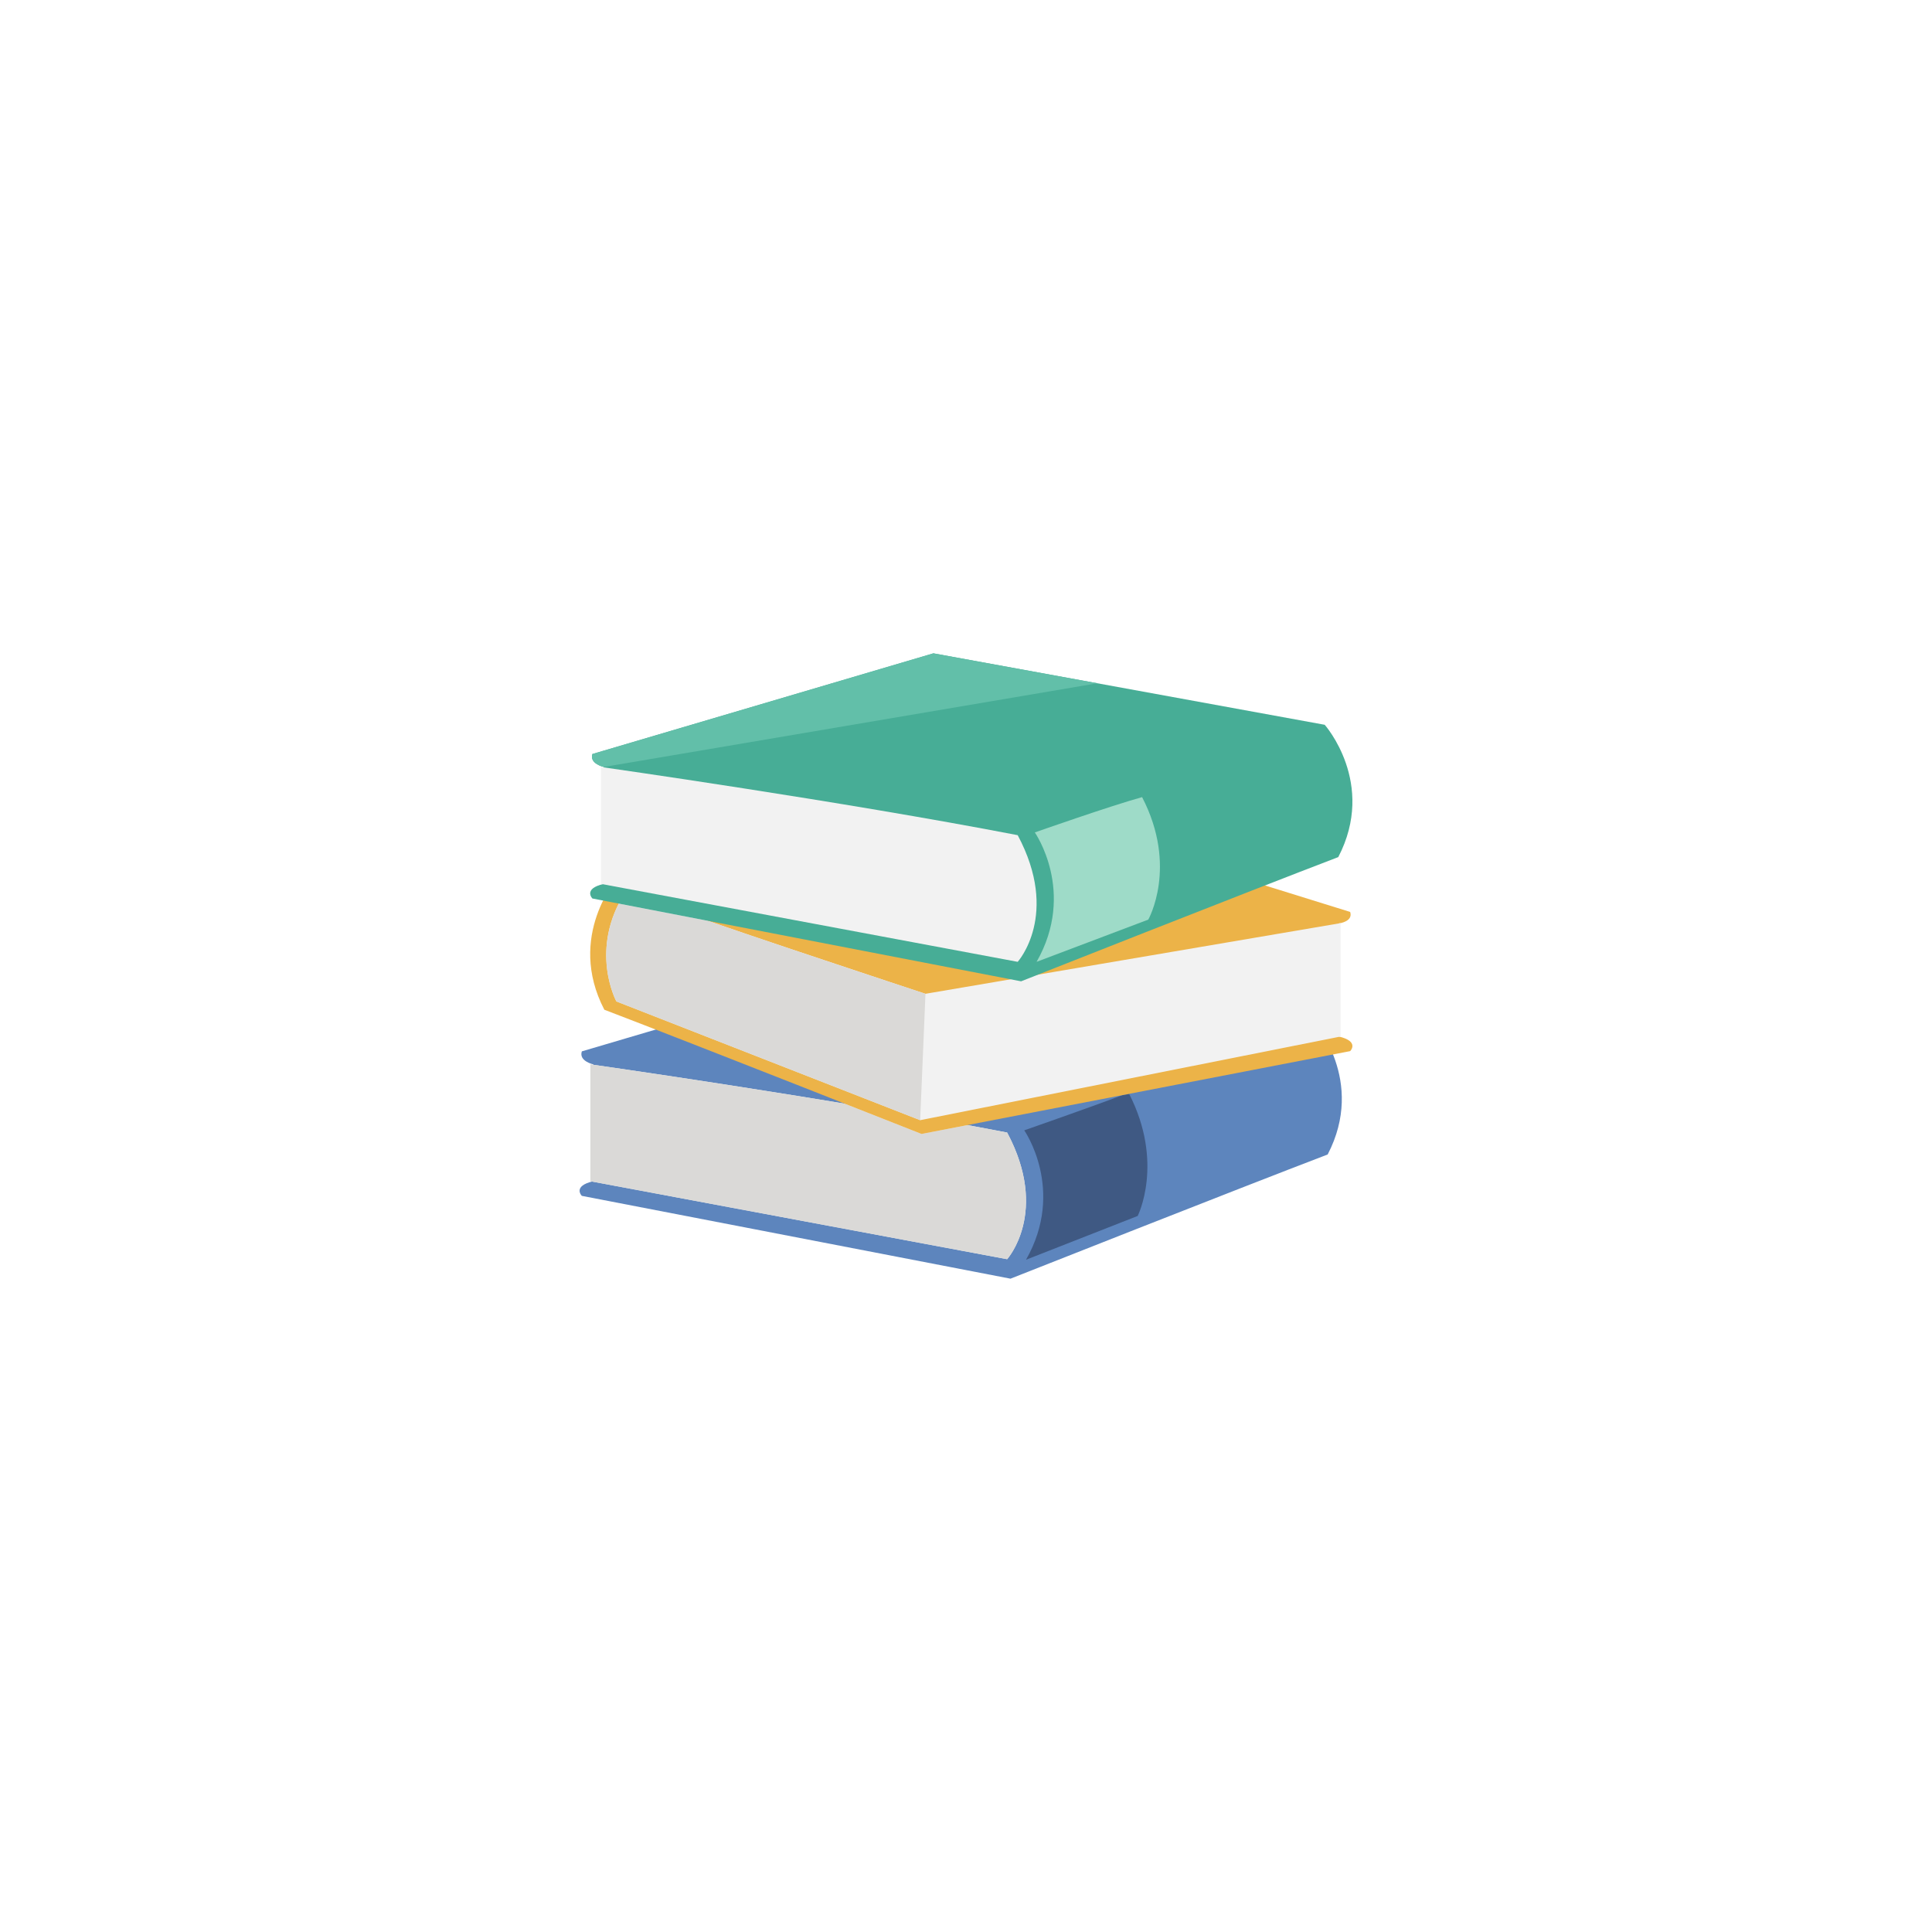 <svg xmlns="http://www.w3.org/2000/svg" xmlns:xlink="http://www.w3.org/1999/xlink" width="500" zoomAndPan="magnify" viewBox="0 0 375 375" height="500" preserveAspectRatio="xMidYMid meet" version="1.0"><defs><clipPath id="19abf8f8c6"><path d="M 112.5 184.246 L 260.535 184.246 L 260.535 248.191 L 112.5 248.191 Z M 112.5 184.246 " clip-rule="nonzero"/></clipPath><clipPath id="32a5f23520"><path d="M 114.344 156.297 L 262.5 156.297 L 262.5 220.18 L 114.344 220.18 Z M 114.344 156.297 " clip-rule="nonzero"/></clipPath><clipPath id="06e0b24953"><path d="M 114.344 126.812 L 262.5 126.812 L 262.5 190.695 L 114.344 190.695 Z M 114.344 126.812 " clip-rule="nonzero"/></clipPath><clipPath id="a71ee38f1a"><path d="M 181 126.75 L 213 126.75 L 213 133 L 181 133 Z M 181 126.75 " clip-rule="nonzero"/></clipPath><clipPath id="22d2666163"><path d="M 114 126.75 L 213 126.75 L 213 149 L 114 149 Z M 114 126.75 " clip-rule="nonzero"/></clipPath></defs><rect x="-37.5" width="450" fill="#ffffff" y="-37.5" height="450" fill-opacity="1"/><rect x="-37.5" width="450" fill="#ffffff" y="-37.5" height="450" fill-opacity="1"/><rect x="-37.5" width="450" fill="#ffffff" y="-37.5" height="450" fill-opacity="1"/><g clip-path="url(#19abf8f8c6)"><path fill="#5d85bd" d="M 112.934 204.07 L 179.117 184.527 L 255.07 198.398 C 255.07 198.398 265.156 209.742 257.703 224.082 C 240.371 230.699 196.137 248.191 196.137 248.191 L 112.934 232.117 C 112.934 232.117 111.043 230.227 115.141 229.281 C 115.141 223.766 115.141 206.59 115.141 206.59 C 115.141 206.59 112.305 205.961 112.934 204.07 " fill-opacity="1" fill-rule="nonzero"/></g><path fill="#3f5983" d="M 199.148 244.516 C 206.875 230.953 198.805 219.398 198.805 219.398 C 198.805 219.398 211.43 214.996 217.852 212.566 L 219.164 212.312 C 226.02 225.73 220.824 236.016 220.824 236.016 L 199.148 244.516 " fill-opacity="1" fill-rule="nonzero"/><path fill="#f2f2f2" d="M 114.594 206.59 L 114.594 229.281 L 195.484 244.41 C 195.484 244.41 203.73 235.27 195.484 219.824 C 161.227 213.207 114.594 206.59 114.594 206.59 " fill-opacity="1" fill-rule="nonzero"/><path fill="#dad9d7" d="M 195.484 244.41 L 114.594 229.281 L 114.594 206.59 C 114.594 206.59 138.102 209.926 163.992 214.23 C 172.664 217.645 178.867 220.098 178.867 220.098 L 187.781 218.375 C 190.398 218.855 192.977 219.344 195.484 219.824 C 198.234 224.977 199.148 229.426 199.148 233.066 C 199.148 240.348 195.484 244.41 195.484 244.41 " fill-opacity="1" fill-rule="nonzero"/><g clip-path="url(#32a5f23520)"><path fill="#ecb348" d="M 262.066 177.004 L 195.883 156.434 L 119.93 170.305 C 119.93 170.305 109.848 181.648 117.301 195.988 C 134.633 202.605 178.867 220.098 178.867 220.098 L 262.066 204.023 C 262.066 204.023 263.957 202.133 259.859 201.188 C 259.859 195.672 259.859 179.242 259.859 179.242 C 259.859 179.242 262.699 178.895 262.066 177.004 " fill-opacity="1" fill-rule="nonzero"/></g><path fill="#f2f2f2" d="M 260.203 201.188 L 178.605 217.426 L 119.637 194.375 C 119.637 194.375 114.16 184.223 121.465 173.039 C 133.102 177.602 179.633 192.895 179.633 192.895 L 260.203 179.18 L 260.203 201.188 " fill-opacity="1" fill-rule="nonzero"/><path fill="#dad9d7" d="M 178.605 217.426 L 119.637 194.375 C 119.637 194.375 117.664 190.719 117.668 185.379 C 117.668 182.445 118.262 179.008 120.105 175.387 L 137.359 178.723 C 155.238 184.879 179.633 192.895 179.633 192.895 L 178.605 217.426 " fill-opacity="1" fill-rule="nonzero"/><g clip-path="url(#06e0b24953)"><path fill="#47ad96" d="M 114.988 146.352 L 181.172 126.812 L 257.125 140.68 C 257.125 140.68 267.211 152.023 259.758 166.363 C 242.422 172.98 198.191 190.473 198.191 190.473 L 114.988 174.398 C 114.988 174.398 113.098 172.508 117.195 171.562 C 117.195 166.047 117.195 148.871 117.195 148.871 C 117.195 148.871 114.359 148.242 114.988 146.352 " fill-opacity="1" fill-rule="nonzero"/></g><g clip-path="url(#a71ee38f1a)"><path fill="#ffffff" d="M 213 132.621 L 181.172 126.812 L 213 132.621 " fill-opacity="1" fill-rule="nonzero"/></g><g clip-path="url(#22d2666163)"><path fill="#62bfa9" d="M 117.195 148.871 C 117.195 148.871 114.895 148.359 114.898 146.879 C 114.898 146.715 114.926 146.539 114.988 146.352 L 181.172 126.812 L 213 132.621 L 117.195 148.871 " fill-opacity="1" fill-rule="nonzero"/></g><path fill="#f2f2f2" d="M 116.648 148.871 L 116.648 171.562 L 197.535 186.691 C 197.535 186.691 205.785 177.551 197.535 162.109 C 163.277 155.488 116.648 148.871 116.648 148.871 " fill-opacity="1" fill-rule="nonzero"/><path fill="#9edbc8" d="M 201.203 186.691 C 208.93 173.125 200.859 161.574 200.859 161.574 C 200.859 161.574 215.465 156.434 221.68 154.723 C 228.699 168.242 222.879 178.496 222.879 178.496 L 201.203 186.691 " fill-opacity="1" fill-rule="nonzero"/></svg>
